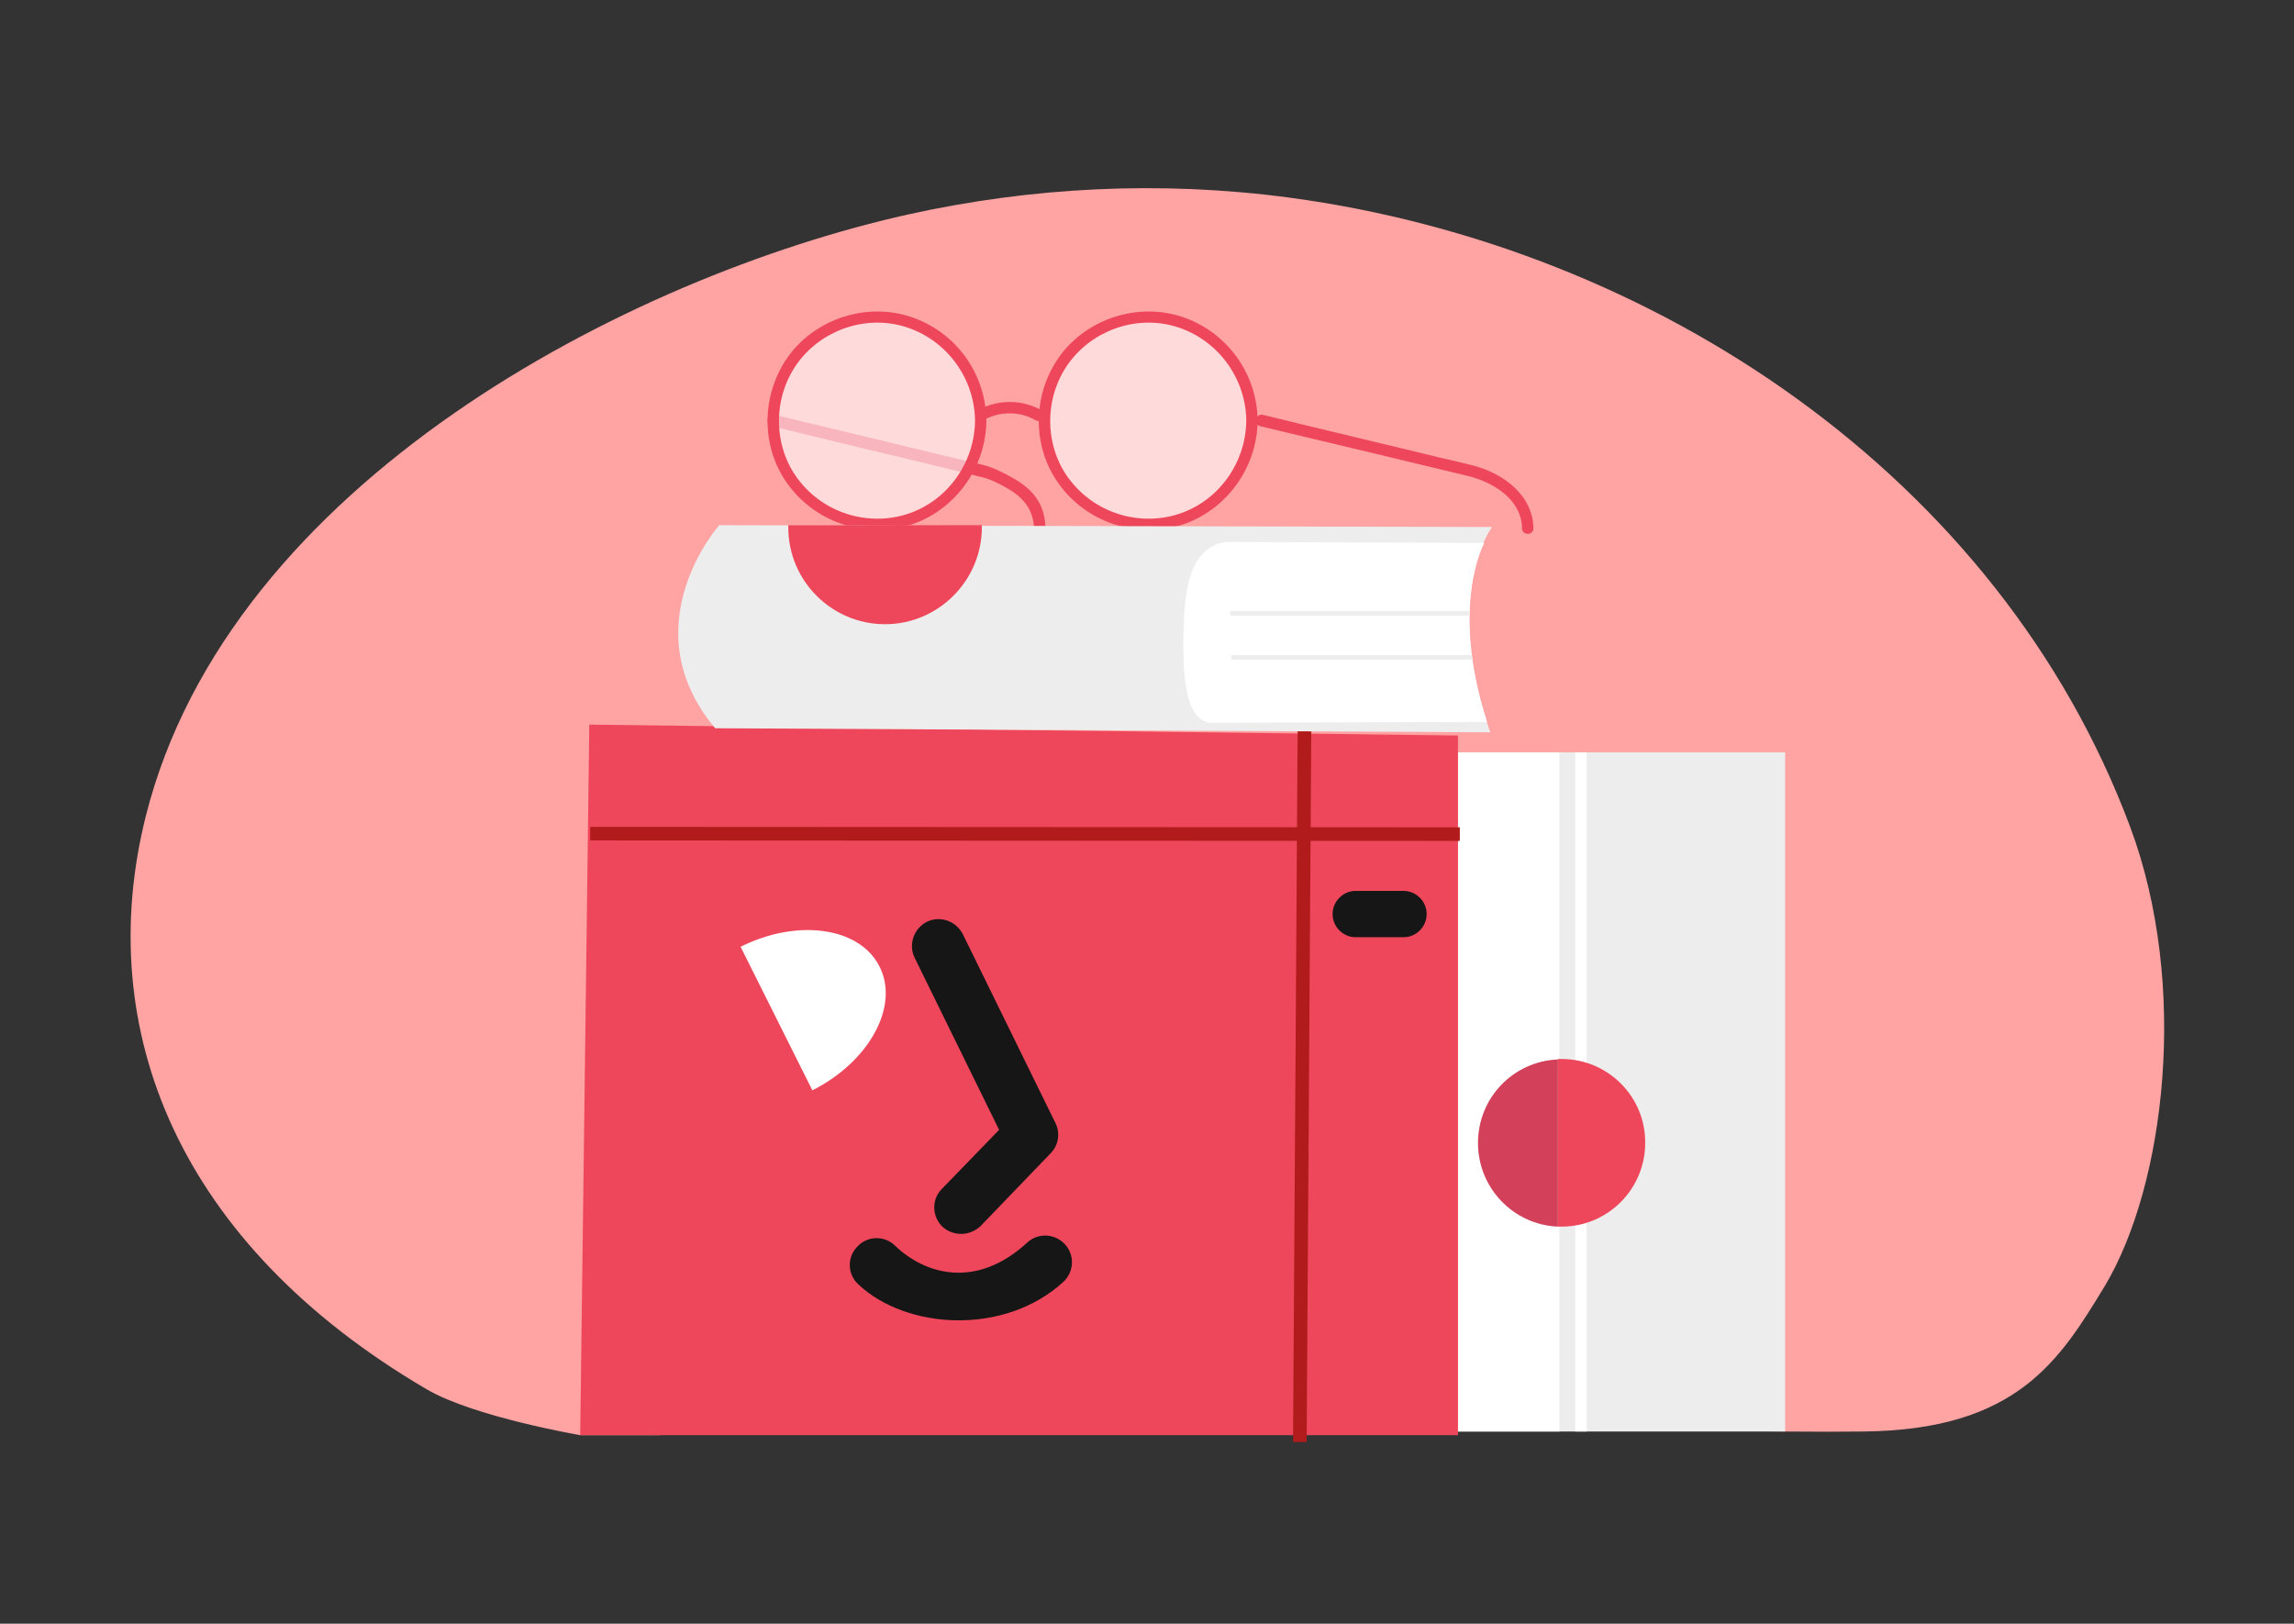 <?xml version="1.0" encoding="utf-8"?>
<!-- Generator: Adobe Illustrator 23.1.1, SVG Export Plug-In . SVG Version: 6.00 Build 0)  -->
<svg version="1.1" id="Layer_1" xmlns="http://www.w3.org/2000/svg" xmlns:xlink="http://www.w3.org/1999/xlink" x="0px" y="0px"
	 viewBox="0 0 504.9 357.4" style="enable-background:new 0 0 504.9 357.4;" xml:space="preserve">
<rect x="0" y="0" width="504.9" height="357.4" fill="#333333" stroke="none"/>
<style type="text/css">
	.st0{fill:#FFA3A3;}
	.st1{fill:#EDEDED;}
	.st2{fill:#FFFFFF;}
	.st3{fill:#EE475B;}
	.st4{opacity:0.6;}
	.st5{fill:none;stroke:#B21B1B;stroke-width:3;stroke-linecap:square;stroke-miterlimit:10;}
	.st6{fill:#161616;}
	.st7{fill:none;stroke:#EDEDED;stroke-miterlimit:10;}
	.st8{fill:#D34059;}
</style>
<g>
	<g>
		<path class="st0" d="M199.9,47.2c-61.5,13.7-149.3,59-167.8,132.4c-11.8,47,7.2,94.2,61.8,126.2c10.4,6.1,33.8,10.1,33.8,10.1
			h17.4c0,0,57.7-8.3,87.5-6.4c38.4,2.5,139.3,6.1,177.7,5.6c33.6-0.4,43-15.6,53-32.1c13.2-22.1,18.6-66.1,5.5-101.1
			C440,104.9,364.2,54.3,283.8,43.5C255.3,39.7,227,41.2,199.9,47.2z"/>
	</g>
	<rect x="319.7" y="165.6" class="st1" width="73.2" height="149.5"/>
	<rect x="319.7" y="165.6" class="st2" width="23.5" height="149.5"/>
	<rect x="346.7" y="165.6" class="st2" width="2.5" height="149.5"/>
	<g>
		<g>
			<path class="st3" d="M169.8,93.8c7,1.7,14,3.4,21,5.1c8.4,2,16.8,4,25.2,6.1c2.2,0.5,4.4,1.7,6.4,2.9c3.2,2,5.1,4.7,5.2,8.5
				c0,1.6,2.5,1.6,2.5,0c0-3.4-1.2-6.5-3.8-8.8c-1.3-1.2-2.8-2.1-4.3-2.9c-1.5-0.8-3.1-1.6-4.7-2.1c-2.4-0.7-4.9-1.2-7.4-1.8
				c-10.4-2.5-20.7-5-31.1-7.5c-2.8-0.7-5.6-1.3-8.3-2C168.9,91,168.3,93.4,169.8,93.8L169.8,93.8z"/>
		</g>
	</g>
	<g class="st4">
		<circle class="st2" cx="193" cy="92.6" r="22.8"/>
	</g>
	<g class="st4">
		<circle class="st2" cx="252.7" cy="92.6" r="22.8"/>
	</g>
	<g>
		<g>
			<path class="st3" d="M214.6,92.6c-0.1,9-5.7,17.2-14.2,20.3c-8.6,3.1-18.3,0.4-24.1-6.6c-5.8-6.9-6.4-17.1-1.8-24.8
				c4.6-7.7,13.8-11.8,22.6-10.1C207.2,73.4,214.5,82.4,214.6,92.6c0,1.6,2.5,1.6,2.5,0c-0.1-10.1-6.4-19.1-15.9-22.6
				c-9.5-3.5-20.5-0.4-26.9,7.4c-6.3,7.8-7.2,19.1-1.9,27.7c5.3,8.6,15.5,13,25.4,11.1c11.1-2.2,19.2-12.3,19.3-23.6
				C217.1,91,214.6,91,214.6,92.6z"/>
		</g>
	</g>
	<g>
		<g>
			<path class="st3" d="M274.3,92.6c-0.1,9-5.7,17.2-14.2,20.3c-8.6,3.1-18.3,0.4-24.1-6.6c-5.8-6.9-6.4-17.1-1.8-24.8
				c4.6-7.7,13.8-11.8,22.6-10.1C266.9,73.4,274.2,82.4,274.3,92.6c0,1.6,2.5,1.6,2.5,0c-0.1-10.1-6.4-19.1-15.9-22.6
				c-9.5-3.5-20.5-0.4-26.9,7.4c-6.3,7.8-7.2,19.1-1.9,27.7c5.3,8.6,15.5,13,25.4,11.1c11.1-2.2,19.2-12.3,19.3-23.6
				C276.8,91,274.3,91,274.3,92.6z"/>
		</g>
	</g>
	<g>
		<g>
			<path class="st3" d="M277.3,93.8c6.8,1.6,13.7,3.3,20.5,4.9c8.5,2,16.9,4.1,25.4,6.1c5.6,1.4,11.7,5.2,11.8,11.5
				c0,1.6,2.5,1.6,2.5,0c-0.1-7.2-6.4-11.9-12.8-13.7c-2.6-0.7-5.3-1.3-7.9-1.9c-10.2-2.5-20.5-4.9-30.7-7.4c-2.7-0.7-5.4-1.3-8.2-2
				C276.4,91,275.7,93.4,277.3,93.8L277.3,93.8z"/>
		</g>
	</g>
	<g>
		<g>
			<path class="st3" d="M217.2,92.1c3.4-1.6,7.5-1.5,10.7,0.4c1.4,0.8,2.7-1.4,1.3-2.2c-4.1-2.3-9-2.4-13.2-0.4
				c-0.6,0.3-0.8,1.2-0.4,1.7C215.8,92.3,216.6,92.4,217.2,92.1L217.2,92.1z"/>
		</g>
	</g>
	<g>
		<polyline class="st3" points="129.7,159.5 127.7,315.9 320.9,315.9 320.9,161.9 		"/>
	</g>
	<line class="st5" x1="287.1" y1="161.7" x2="286.1" y2="315.9"/>
	<line class="st5" x1="131.4" y1="183.5" x2="319.8" y2="183.6"/>
	<g>
		<path class="st6" d="M308.9,206.3h-10.5c-2.8,0-5.1-2.3-5.1-5.1v0c0-2.8,2.3-5.1,5.1-5.1h10.5c2.8,0,5.1,2.3,5.1,5.1v0
			C314,204,311.7,206.3,308.9,206.3z"/>
	</g>
	<g>
		<g>
			<g>
				<path class="st6" d="M188.9,282.7c-2.4-2.2-2.5-6-0.2-8.3c2.2-2.4,6-2.5,8.3-0.2c6.7,6.4,17.9,9.6,29.1-0.7
					c2.4-2.2,6.1-2,8.3,0.4c2.2,2.4,2,6.1-0.4,8.3C221.1,294,199.5,292.7,188.9,282.7z"/>
			</g>
		</g>
		<g>
			<g>
				<path class="st6" d="M211.6,271.6c-1.5,0-3-0.5-4.2-1.6c-2.3-2.3-2.4-6-0.1-8.3l12.6-13l-18.6-37.9c-1.4-2.9-0.2-6.4,2.7-7.9
					c2.9-1.4,6.4-0.2,7.9,2.7l20.4,41.6c1.1,2.2,0.7,4.9-1.1,6.7l-15.4,16C214.6,271,213.1,271.6,211.6,271.6z"/>
			</g>
		</g>
		<g>
			<path class="st2" d="M163,208.4c12.6-6.3,26.3-4.3,30.6,4.4c4.4,8.7-2.3,20.9-14.8,27.2L163,208.4z"/>
		</g>
	</g>
	<g>
		<g>
			<path class="st1" d="M328,161.2c-10.7-30.7,0.4-45.2,0.4-45.2l-170.1-0.4c0,0-19.7,22.2-0.9,44.7L328,161.2z"/>
		</g>
		<g>
			<path class="st2" d="M326.7,119.5l-57-0.2c-8.1,1.4-9,10.9-9.2,19.6c-0.4,15.4,2,19.3,5.6,20.2l61.2-0.2
				C319,133.2,326.7,119.5,326.7,119.5z"/>
		</g>
		<line class="st7" x1="270.8" y1="135" x2="323.3" y2="135"/>
		<line class="st7" x1="271" y1="144.7" x2="324" y2="144.7"/>
	</g>
	<path class="st3" d="M173.5,115.6c0,0.2,0,0.3,0,0.5c0,11.8,9.6,21.3,21.3,21.3s21.3-9.6,21.3-21.3c0-0.2,0-0.3,0-0.5H173.5z"/>
	<path class="st3" d="M343.7,233.1c-0.3,0-0.5,0-0.8,0V270c0.3,0,0.5,0,0.8,0c10.2,0,18.4-8.3,18.4-18.4
		C362.2,241.4,353.9,233.1,343.7,233.1z"/>
	<path class="st8" d="M325.3,251.6c0,9.9,7.8,18,17.6,18.4v-36.8C333.1,233.6,325.3,241.6,325.3,251.6z"/>
</g>
</svg>
